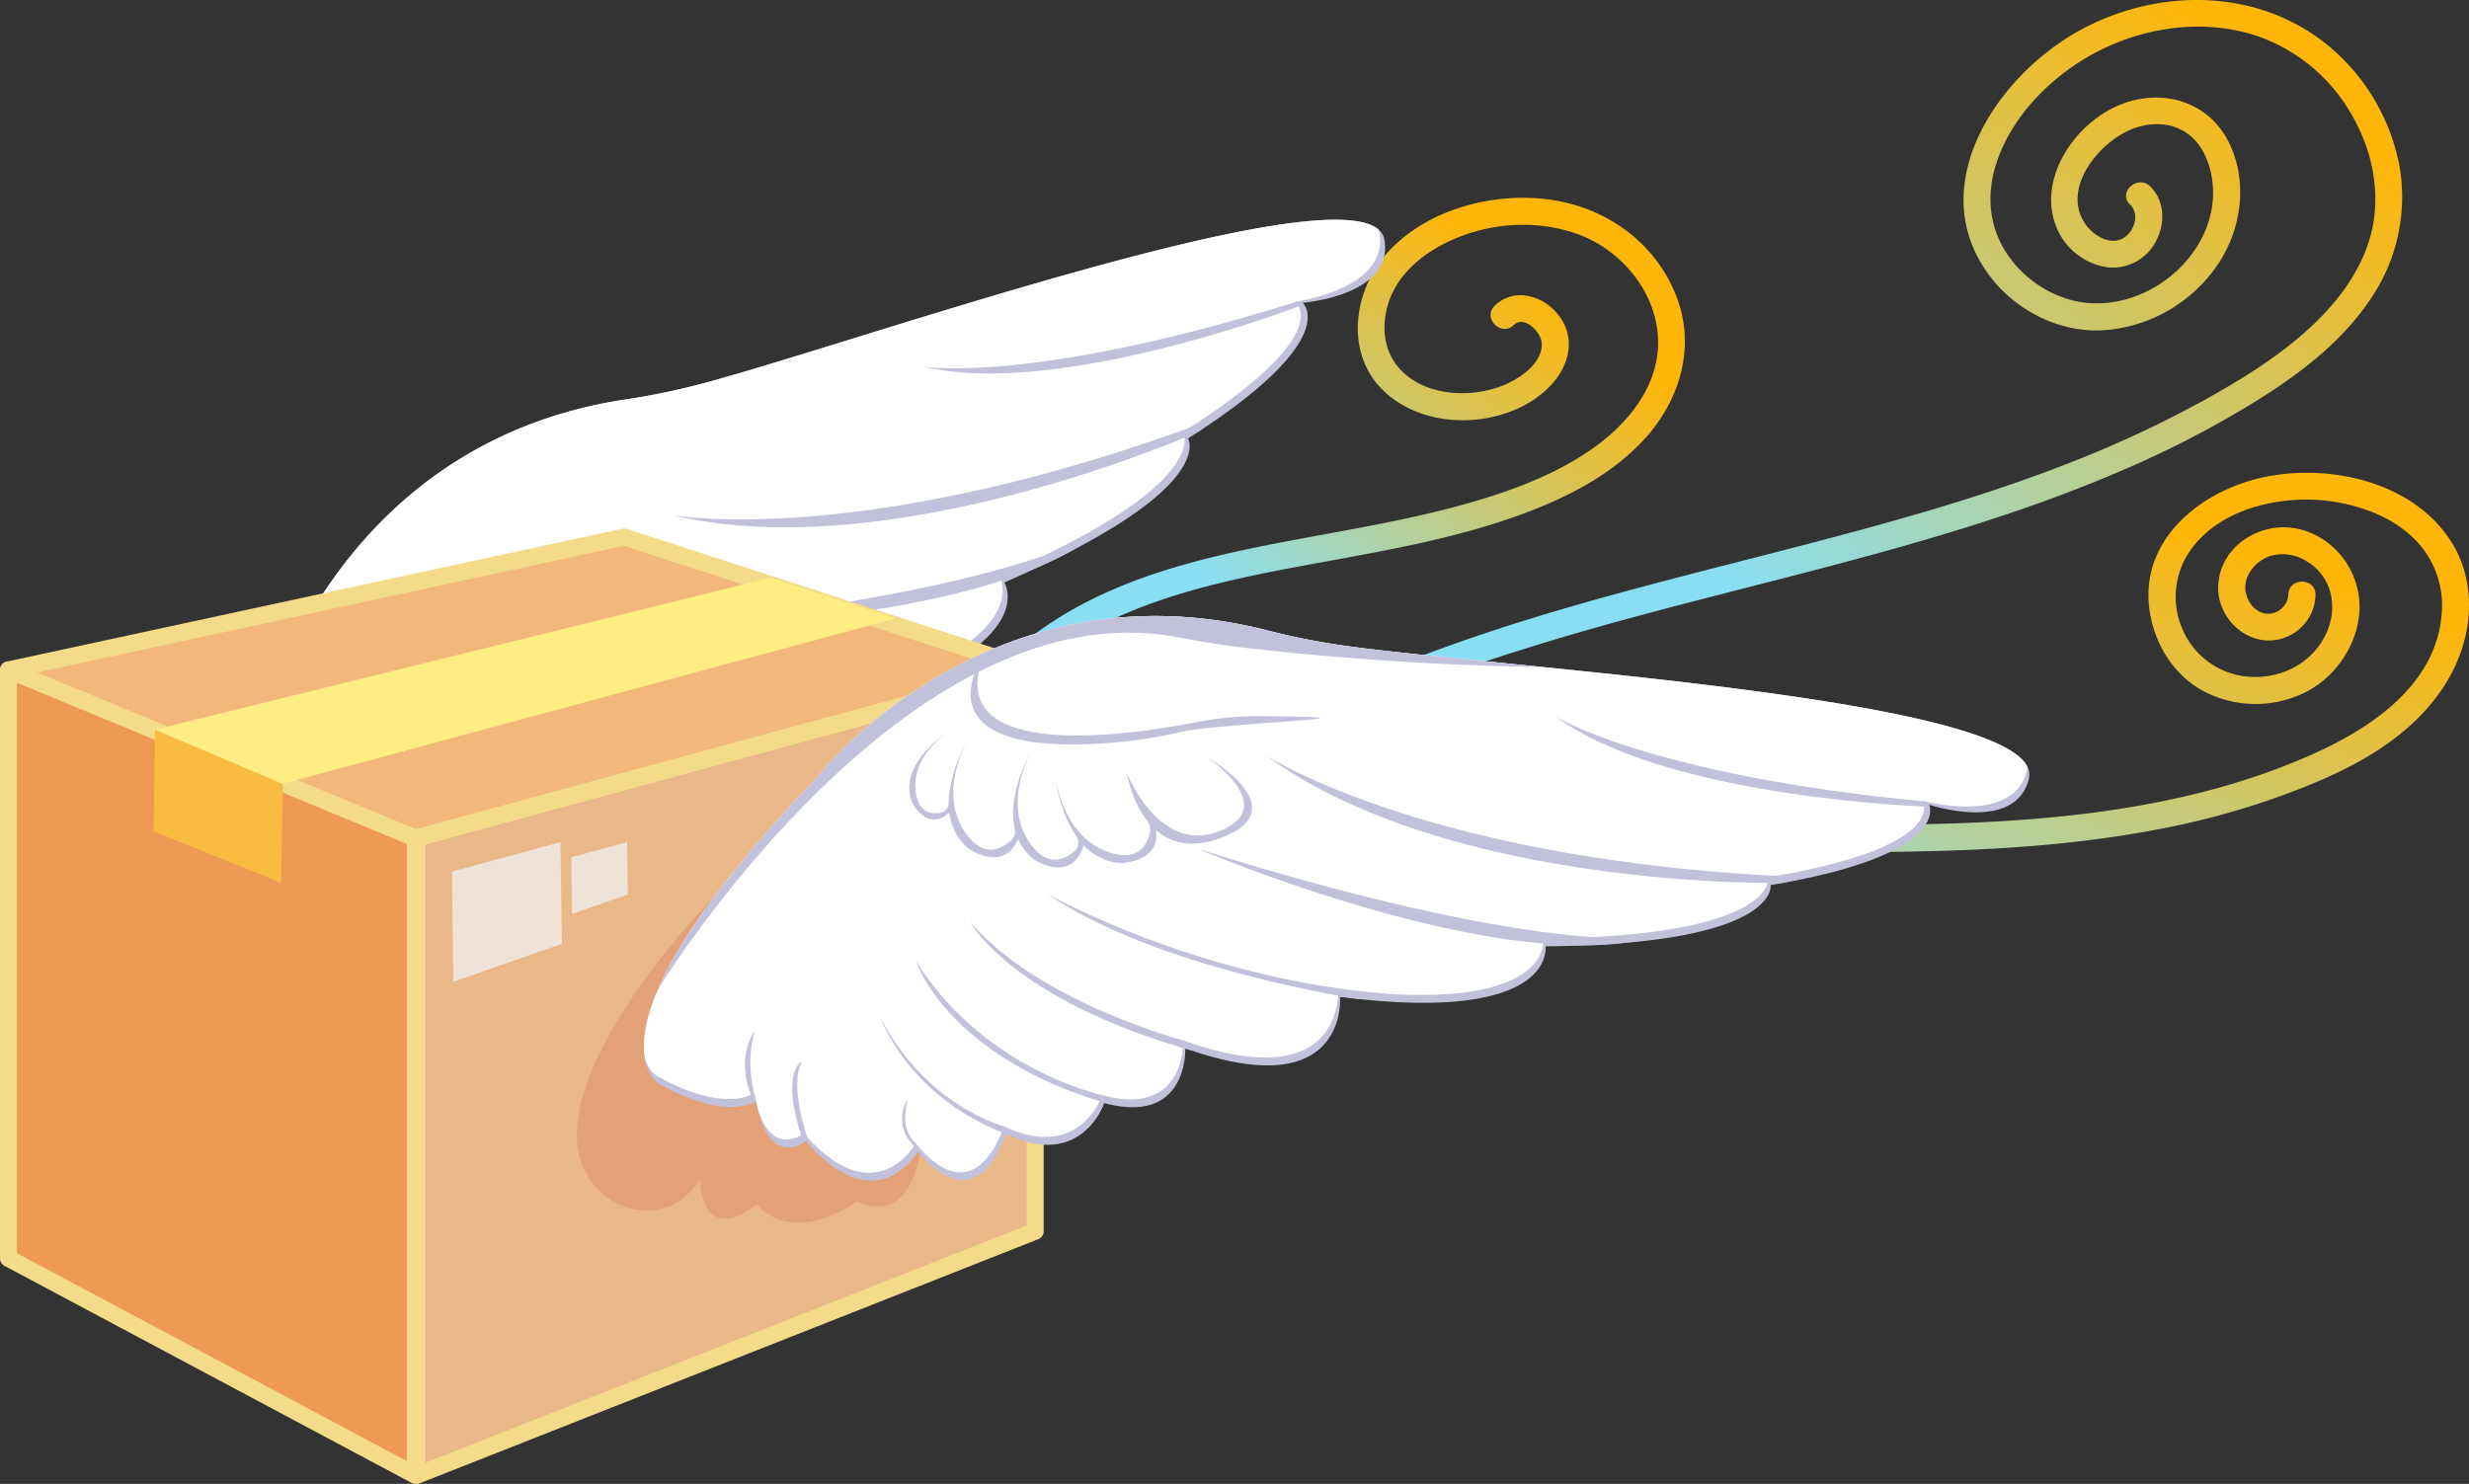 <svg id="Слой_1" data-name="Слой 1" xmlns="http://www.w3.org/2000/svg" xmlns:xlink="http://www.w3.org/1999/xlink" viewBox="0 0 724.501 435.523"><rect x="0" y="0" width="724.501" height="435.523" fill="#333333" stroke="none"/><defs><style>.cls-1{fill:url(#Безымянный_градиент_3);}.cls-2{fill:url(#Безымянный_градиент_3-2);}.cls-3{fill:url(#Безымянный_градиент_3-3);}.cls-4{fill:#c1c1db;}.cls-5{fill:#fff;}.cls-6{fill:#ee9954;}.cls-10,.cls-6,.cls-7{stroke:#f3db8a;stroke-linejoin:round;stroke-width:5px;}.cls-7{fill:#eab788;}.cls-8{fill:#efe3d8;}.cls-9{fill:#e2a176;}.cls-10{fill:#f2b879;}.cls-11{fill:#f9bb41;}.cls-12{fill:#ffed83;}</style><linearGradient id="Безымянный_градиент_3" x1="1.437" y1="439.951" x2="1.997" y2="440.476" gradientTransform="matrix(346.609, 0, 0, -235.955, -4.913, 103970.584)" gradientUnits="userSpaceOnUse"><stop offset="0" stop-color="#89dff1"/><stop offset="1" stop-color="#ffb609"/></linearGradient><linearGradient id="Безымянный_градиент_3-2" x1="1.381" y1="439.61" x2="1.957" y2="440.124" gradientTransform="matrix(198.895, 0, 0, -139.998, 76.606, 61712.429)" xlink:href="#Безымянный_градиент_3"/><linearGradient id="Безымянный_градиент_3-3" x1="1.304" y1="439.333" x2="1.974" y2="440.061" gradientTransform="matrix(327.529, 0, 0, -131.221, 53.184, 57924.132)" xlink:href="#Безымянный_градиент_3"/></defs><title>посылка с крыльями</title><g id="Group_64" data-name="Group 64"><g id="Group_61" data-name="Group 61"><path id="Path_343" data-name="Path 343" class="cls-1" d="M375.649,234.946c7.82-12.11,21.01-18.944,33.883-24.486a444.156,444.156,0,0,1,42.542-15.542c29.279-9.202,59.17-16.245,88.833-24.062,29.433-7.756,58.784-16.312,86.754-28.438a294.352,294.352,0,0,0,40.327-21.071c12.215-7.728,24.033-16.906,32.129-29.063A53.005,53.005,0,0,0,708.704,53.894a60.478,60.478,0,0,0-18.327-33.608C669.782,1.092,638.988.266,614.911,13.388,590.803,26.527,569.045,58.518,587.73,84.69c7.57,10.605,20.617,17.503,33.744,16.802a44.124,44.124,0,0,0,34.118-19.785c6.765-10.318,8.52-24.12,2.939-35.377-6.16-12.424-20.287-16.115-32.607-10.748-12.837,5.592-23.693,21.573-17.973,35.666A19.134,19.134,0,0,0,623.182,83.03a14.254,14.254,0,0,0,14.268-8.323c2.428-5.052,2.172-11.423-2.034-15.477-3.671-3.542-9.585,1.784-5.891,5.344,2.827,2.725,1.435,7.501-1.575,9.603-3.985,2.781-9.296-.536-11.603-3.972-7.29-10.86,5-25.144,15.215-28.297,5.146-1.587,10.742-1.273,15.133,2.066,3.653,2.778,5.716,7.144,6.637,11.547,2.277,10.882-2.393,21.637-10.493,28.903-8.414,7.547-20.398,11.249-31.425,7.94-10.72-3.218-19.832-12.202-22.202-23.274-2.796-13.073,4.051-26.519,12.803-35.839A66.742,66.742,0,0,1,632.536,14.734c11.618-3.247,24.055-3.331,35.468.787a51.199,51.199,0,0,1,25.35,20.664c6.067,9.553,9.245,20.853,7.823,32.171-1.521,12.114-8.802,22.742-17.417,31.023-9.591,9.219-21.029,16.279-32.618,22.689a328.421,328.421,0,0,1-37.264,17.504c-25.374,10.127-51.744,17.524-78.145,24.429-26.673,6.976-53.503,13.417-79.888,21.451C442.531,189.51,429.334,193.981,416.382,199.084c-12.036,4.742-24.194,9.809-34.538,17.73a55.171,55.171,0,0,0-12.859,13.791c-2.782,4.308,3.886,8.647,6.665,4.344Z" transform="translate(-4.499 -4.544)"/></g><g id="Group_62" data-name="Group 62"><path id="Path_344" data-name="Path 344" class="cls-2" d="M309.963,199.228c24.982-19.958,57.783-25.112,88.32-30.739,15.858-2.922,31.773-5.953,47.106-11.041,14.982-4.972,30.145-11.799,41.141-23.475,10.983-11.66,15.842-27.828,9.63-43.092C489.8,75.252,475.354,65.225,458.822,63.076c-16.37-2.128-35.46,2.922-46.906,15.311-10.857,11.751-13.158,31.576.295,42.387,10.983,8.829,27.65,9.145,39.821,2.602,6.64-3.57,13.076-10.259,12.798-18.329-.236-6.82-6.026-12.89-12.735-13.763a10.671,10.671,0,0,0-8.997,3.022c-3.687,3.564,1.941,9.185,5.625,5.624,3.013-2.912,7.879,2.003,8.153,5.117.543,6.178-6.816,10.915-11.719,12.792-9.875,3.778-23.819,2.865-30.78-6.057-4.102-5.259-4.42-12.3-2.407-18.457,2.176-6.655,7.292-11.894,13.166-15.487,12.497-7.645,28.792-9.568,42.578-4.479,12.528,4.625,22.679,16.742,23.315,30.345.641,13.715-8.611,25.072-19.297,32.556-11.423,8-24.846,12.775-38.193,16.47-13.618,3.77-27.538,6.284-41.426,8.837-27.257,5.009-55.637,10.234-79.19,25.748-2.966,1.952-5.806,4.075-8.583,6.291-1.691,1.352-1.384,4.211,0,5.624,1.64,1.673,3.957,1.333,5.625,0Z" transform="translate(-4.499 -4.544)"/></g><g id="Group_63" data-name="Group 63"><path id="Path_345" data-name="Path 345" class="cls-3" d="M414.229,270.602c5.427-8.33,16.275-10.681,25.456-12.068a366.282,366.282,0,0,1,39.928-3.379c27.349-1.099,54.723-.261,82.084-.615,25.674-.333,51.453-1.802,76.703-6.703a232.19,232.19,0,0,0,36.092-9.925c11.272-4.156,22.588-9.07,32.252-16.313,9.144-6.854,16.587-15.672,20.189-26.65,3.425-10.444,2.774-22.328-3.314-31.679-10.958-16.832-33.729-22.238-52.545-19.111-18.9,3.139-38.443,17.492-35.916,38.737,1.228,10.325,7.19,20.158,16.664,24.875a32.781,32.781,0,0,0,30.297-.639c9.236-5.199,15.67-16.045,14.644-26.765-.961-10.047-8.533-18.846-18.597-20.728-10.653-1.992-22.153,5.282-22.746,16.66-.568,10.922,10.844,19.896,21.007,14.739a13.635,13.635,0,0,0,7.531-11.937c.055-5.117-7.898-5.124-7.954,0a5.994,5.994,0,0,1-6.386,5.573q-.219-.015-.437-.046c-3.675-.636-6.132-4.801-5.806-8.33.356-3.867,3.53-7.256,7.105-8.498a13.059,13.059,0,0,1,10.922,1.501c7.424,4.428,9.238,13.476,5.743,21.086-3.819,8.315-12.252,12.989-21.262,12.852A22.979,22.979,0,0,1,645.524,190.497a23.683,23.683,0,0,1,.825-23.053c8.561-13.987,28.604-18.142,43.718-15.524,7.879,1.365,15.821,4.349,21.821,9.779a27.568,27.568,0,0,1,9.092,23.182c-1.699,20.899-21.095,33.634-38.501,41.31-41.181,18.162-87.335,20.335-131.682,20.486-24.07.081-48.154-.439-72.213.572-11.914.501-23.821,1.378-35.651,2.891-9.041,1.156-18.467,2.614-26.365,7.489a29.131,29.131,0,0,0-9.199,8.963c-2.804,4.301,4.081,8.292,6.867,4.015Z" transform="translate(-4.499 -4.544)"/></g></g><g id="Group_54" data-name="Group 54"><g id="Group_54-2" data-name="Group 54-2"><path id="Path_302" data-name="Path 302" class="cls-4" d="M75.372,313.856s-29.643-3.361,7.732-101.165c0,0,20.959-78.504,105.304-90.955a209.224,209.224,0,0,0,25.039-5.385C262.979,102.69,407.026,51.814,410.762,75.023c2.633,16.351-24.009,18.391-24.009,18.391s12.207,10.702-33.664,39.82c0,0,9.383,14.868-53.857,42.253,0,0,12.14,19.778-49.77,37.117,0,0,14.935,28.663-35.977,31.566,0,0,9.76,20.596-15.676,24.037,0,0,1.802,20.677-23.043,19.654,0,0,3.149,27.668-21.819,14.707,0,0-2.622,24.065-31.419,10.029,0,0-6.723,12.166-18.042-5.23C103.483,307.363,98.321,316.33,75.372,313.856Z" transform="translate(-4.499 -4.544)"/><path id="Path_303" data-name="Path 303" class="cls-5" d="M409.31,73.123a5.038,5.038,0,0,0-.38-1.263c-17.367-14.595-148.658,31.578-195.483,44.492a209.211,209.211,0,0,1-25.04,5.385c-84.34,12.452-105.303,90.955-105.303,90.955-22.557,59.027-20.702,83.649-15.687,93.897a10.253,10.253,0,0,0,3.615,4.174,7.542,7.542,0,0,0,2.888,1.198c22.949,2.474,28.111-6.494,28.111-6.494.471.723.931,1.378,1.384,2.001.045-.069.067-.106.067-.106.4.613.787,1.181,1.181,1.721,9.722,11.889,15.413,1.614,15.413,1.614,28.797,14.036,31.418-10.029,31.418-10.029,24.966,12.961,21.82-14.707,21.82-14.707,24.845,1.022,23.043-19.654,23.043-19.654,25.436-3.444,15.676-24.037,15.676-24.037,50.912-2.903,35.976-31.566,35.976-31.566,61.91-17.341,49.771-37.117,49.771-37.117,63.241-27.384,53.856-42.253,53.856-42.253,45.871-29.119,32.885-38.22,32.885-38.22S411.944,89.474,409.31,73.123Z" transform="translate(-4.499 -4.544)"/><path id="Path_304" data-name="Path 304" class="cls-4" d="M194.138,188.803s96.886.402,133.086-28.035C327.224,160.768,298.785,178.83,194.138,188.803Z" transform="translate(-4.499 -4.544)"/><path id="Path_305" data-name="Path 305" class="cls-4" d="M254.747,211.059s-58.163,14.972-96.29,7.079c0,0,50.473,5.861,103.252-11.71Z" transform="translate(-4.499 -4.544)"/><path id="Path_306" data-name="Path 306" class="cls-4" d="M212.03,242.271s-43.394,6.17-71.077-7.718c0,0,19.426,16.201,74.587,9.48Z" transform="translate(-4.499 -4.544)"/><path id="Path_307" data-name="Path 307" class="cls-4" d="M198.649,265.934s-35.65,7.872-67.874-14.563c0,0,19.17,22.412,68.683,16.574Z" transform="translate(-4.499 -4.544)"/><path id="Path_308" data-name="Path 308" class="cls-4" d="M173.311,285.962s-23.573,3.355-45.701-15.344c0,0,16.925,19.328,50.313,17.05Z" transform="translate(-4.499 -4.544)"/><path id="Path_309" data-name="Path 309" class="cls-4" d="M121.511,311.377s-10.783-11.57-10.233-20.012c0,0-4.723,5.62,9.127,21.08Z" transform="translate(-4.499 -4.544)"/><path id="Path_310" data-name="Path 310" class="cls-4" d="M103.483,307.363s-7.407-8.364-8.308-18.701c0,0-2.93,9.262,7.675,19.188Z" transform="translate(-4.499 -4.544)"/><path id="Path_311" data-name="Path 311" class="cls-4" d="M151.842,300.665s-6.173-.772-7.594-11.18c0,0-1.806,8.723,7.608,12.305Z" transform="translate(-4.499 -4.544)"/><path id="Path_312" data-name="Path 312" class="cls-4" d="M356.112,131.278S266.869,171.194,201.919,155.772c0,0,56.966,10.234,159.554-28.604Z" transform="translate(-4.499 -4.544)"/><path id="Path_313" data-name="Path 313" class="cls-4" d="M386.106,94.281s-71.072,27.361-110.282,17.921c0,0,32.201,5.109,109.587-19.251Z" transform="translate(-4.499 -4.544)"/></g><path id="Path_314" data-name="Path 314" class="cls-6" d="M6.999,201.176V373.89L126.386,437.564V250.523Z" transform="translate(-4.499 -4.544)"/><path id="Path_315" data-name="Path 315" class="cls-7" d="M126.785,250.523,308.255,201.176V365.932L126.785,437.567Z" transform="translate(-4.499 -4.544)"/><path id="Path_316" data-name="Path 316" class="cls-8" d="M137.131,260.376l31.836-8.659.394,29.847L137.525,292.707Z" transform="translate(-4.499 -4.544)"/><path id="Path_317" data-name="Path 317" class="cls-9" d="M214.012,267.866s-40.203,40.269-40.237,70.197c-.012,10.967,7.849,20.589,18.76,21.7,5.592.569,12.011-1.173,17.423-8.954,0,0,0,19.898,16.714,7.164,0,0,8.758,12.735,29.449-.796,0,0,12.734,7.164,17.51-10.347a130.741,130.741,0,0,0,4.775-31.041Z" transform="translate(-4.499 -4.544)"/><path id="Path_318" data-name="Path 318" class="cls-8" d="M172.152,256.172l16.382-4.455.205,15.358-16.382,5.734Z" transform="translate(-4.499 -4.544)"/><path id="Path_319" data-name="Path 319" class="cls-10" d="M6.999,201.176l180.674-39L307.856,201.176l-181.47,49.347Z" transform="translate(-4.499 -4.544)"/><path id="Path_320" data-name="Path 320" class="cls-11" d="M49.974,218.686l-.394,29.847L86.989,263.655l.548-29.19Z" transform="translate(-4.499 -4.544)"/><path id="Path_321" data-name="Path 321" class="cls-12" d="M49.979,218.69l180.674-44.575,36.613,11.939-179.875,48.551Z" transform="translate(-4.499 -4.544)"/><g id="Group_55" data-name="Group 55"><path id="Path_322" data-name="Path 322" class="cls-4" d="M197.966,322.725s-26.003-14.626,46.468-90.193c0,0,49.843-64.171,132.387-42.84a209.074,209.074,0,0,0,25.162,4.777c50.945,6.679,203.438,15.831,197.857,38.661-3.936,16.088-29.273,7.604-29.273,7.604s7.085,14.606-46.501,23.592c0,0,2.861,17.348-66.05,17.981,0,0,3.492,22.941-60.288,14.839,0,0,2.613,32.215-45.42,15.089,0,0,.984,22.771-23.79,16.048,0,0-6.382,19.749-28.873,9.145,0,0-7.863,26.713-25.821,5.064,0,0-11.775,21.15-32.846-2.981,0,0-10.922,8.594-14.587-11.835C226.39,327.677,218.146,333.93,197.966,322.725Z" transform="translate(-4.499 -4.544)"/><path id="Path_323" data-name="Path 323" class="cls-5" d="M599.239,230.819a5.047,5.047,0,0,0,.141-1.311c-10.324-20.202-149.235-28.725-197.396-35.039a209.26,209.26,0,0,1-25.162-4.777c-82.545-21.33-132.387,42.84-132.387,42.84-43.738,45.607-51.605,69.012-50.971,80.404a10.252,10.252,0,0,0,1.706,5.253,7.536,7.536,0,0,0,2.194,2.226c20.18,11.205,28.424,4.951,28.424,4.951.153.849.321,1.63.492,2.382a.976.976,0,0,0,.098-.071c.129.719.269,1.393.415,2.043,4.329,14.733,13.571,7.478,13.571,7.478,21.07,24.13,32.845,2.98,32.845,2.98,17.959,21.648,25.822-5.063,25.822-5.063,22.491,10.604,28.873-9.145,28.873-9.145,24.772,6.723,23.791-16.049,23.791-16.049,48.033,17.127,45.42-15.089,45.42-15.089,63.779,8.101,60.288-14.839,60.288-14.839,68.912-.632,66.05-17.981,66.05-17.981,53.585-8.986,45.165-22.421,45.165-22.421S595.306,246.908,599.239,230.819Z" transform="translate(-4.499 -4.544)"/><path id="Path_324" data-name="Path 324" class="cls-4" d="M356.016,253.707s89.102,38.052,133.513,25.931C489.529,279.64,456.303,285.22,356.016,253.707Z" transform="translate(-4.499 -4.544)"/><path id="Path_325" data-name="Path 325" class="cls-4" d="M403.2,297.784s-59.408-8.829-91.464-30.928c0,0,44.22,25.029,99.679,29.37Z" transform="translate(-4.499 -4.544)"/><path id="Path_326" data-name="Path 326" class="cls-4" d="M351.705,309.924s-42.38-11.194-62.484-34.754c0,0,11.596,22.48,65.026,37.74Z" transform="translate(-4.499 -4.544)"/><path id="Path_327" data-name="Path 327" class="cls-4" d="M330.176,326.521s-35.907-6.609-56.867-39.815c0,0,8.946,28.102,56.833,41.98Z" transform="translate(-4.499 -4.544)"/><path id="Path_328" data-name="Path 328" class="cls-4" d="M299.043,335.119s-23.025-6.077-36.134-31.911c0,0,8.069,24.386,39.721,35.275Z" transform="translate(-4.499 -4.544)"/><path id="Path_329" data-name="Path 329" class="cls-4" d="M241.437,338.387s-5.435-14.852-1.642-22.416c0,0-6.533,3.346.211,22.971Z" transform="translate(-4.499 -4.544)"/><path id="Path_330" data-name="Path 330" class="cls-4" d="M226.388,327.678s-3.572-10.585-.381-20.46c0,0-6.298,7.394-.394,20.664Z" transform="translate(-4.499 -4.544)"/><path id="Path_331" data-name="Path 331" class="cls-4" d="M273.545,340.312s-5.387-3.113-2.647-13.253c0,0-5.057,7.335,2.224,14.296Z" transform="translate(-4.499 -4.544)"/><path id="Path_332" data-name="Path 332" class="cls-4" d="M527.61,263.705s-97.741,2.066-151.577-37.401c0,0,48.499,31.586,158.118,35.701Z" transform="translate(-4.499 -4.544)"/><path id="Path_333" data-name="Path 333" class="cls-4" d="M569.632,241.288s-76.117-2.433-108.569-26.381c0,0,27.679,17.23,108.446,24.885Z" transform="translate(-4.499 -4.544)"/><path id="Path_334" data-name="Path 334" class="cls-4" d="M376.821,189.692c-82.545-21.33-132.387,42.84-132.387,42.84-27.559,28.733-40.873,48.655-46.795,62.311.468-.765,72.709-118.375,152.452-103.264,6.002,1.137,12.005,2.182,18.071,2.895a874.194,874.194,0,0,0,89.116,5.857h0c-22.221-2.246-42.14-4.133-55.292-5.861A209.252,209.252,0,0,1,376.821,189.692Z" transform="translate(-4.499 -4.544)"/></g><path id="Path_335" data-name="Path 335" class="cls-4" d="M358.588,226.7s21.726,14.433,3.948,21.705-27.341-16.862-27.341-16.862,1.238,7.9,5.946,13.92a4.221,4.221,0,0,1,.77,3.588c-.984,4.034-3.894,8.521-12.356,5.501-14.014-5.003-15.525-23.134-15.525-23.134s.886,10.654,6.23,18.449a3.476,3.476,0,0,1-.601,4.653c-3.202,2.657-8.258,4.566-13.24-2.979-8.199-12.418,1.486-27.821,1.486-27.821s-8.187,13.031-5.624,24.13a3.319,3.319,0,0,1-.947,3.222c-3.149,2.882-8.516,5.505-13.796-2.491-8.2-12.419,1.486-27.821,1.486-27.821s-6.101,9.709-6.128,19.503a2.882,2.882,0,0,1-2.335,2.813c-2.969.562-6.72-.078-7.392-6.524-1.14-10.939,10.463-17.737,10.463-17.737s-16.246,9.515-11.424,21.417c0,0,4.479,8.716,10.865,2.796a16.089,16.089,0,0,0,5.609,10.569s10.413,7.369,14.553-2.832a15.884,15.884,0,0,0,4.33,5.792s11.11,7.864,14.942-3.901a16.138,16.138,0,0,0,10.978,5.215s11.682-.331,10.217-9.687c4.141,3.629,10.177,5.549,18.887,2.354C385.68,242.075,358.588,226.7,358.588,226.7Z" transform="translate(-4.499 -4.544)"/><path id="Path_336" data-name="Path 336" class="cls-4" d="M293.145,197.002s-22.319,31.401,40.946,25.241a128.206,128.206,0,0,0,16.461-2.769c12.864-2.975,69.589-4.349,23.68-4.717a93.761,93.761,0,0,0-18.681,1.758C335.312,220.458,280.765,228.446,293.145,197.002Z" transform="translate(-4.499 -4.544)"/></g></svg>